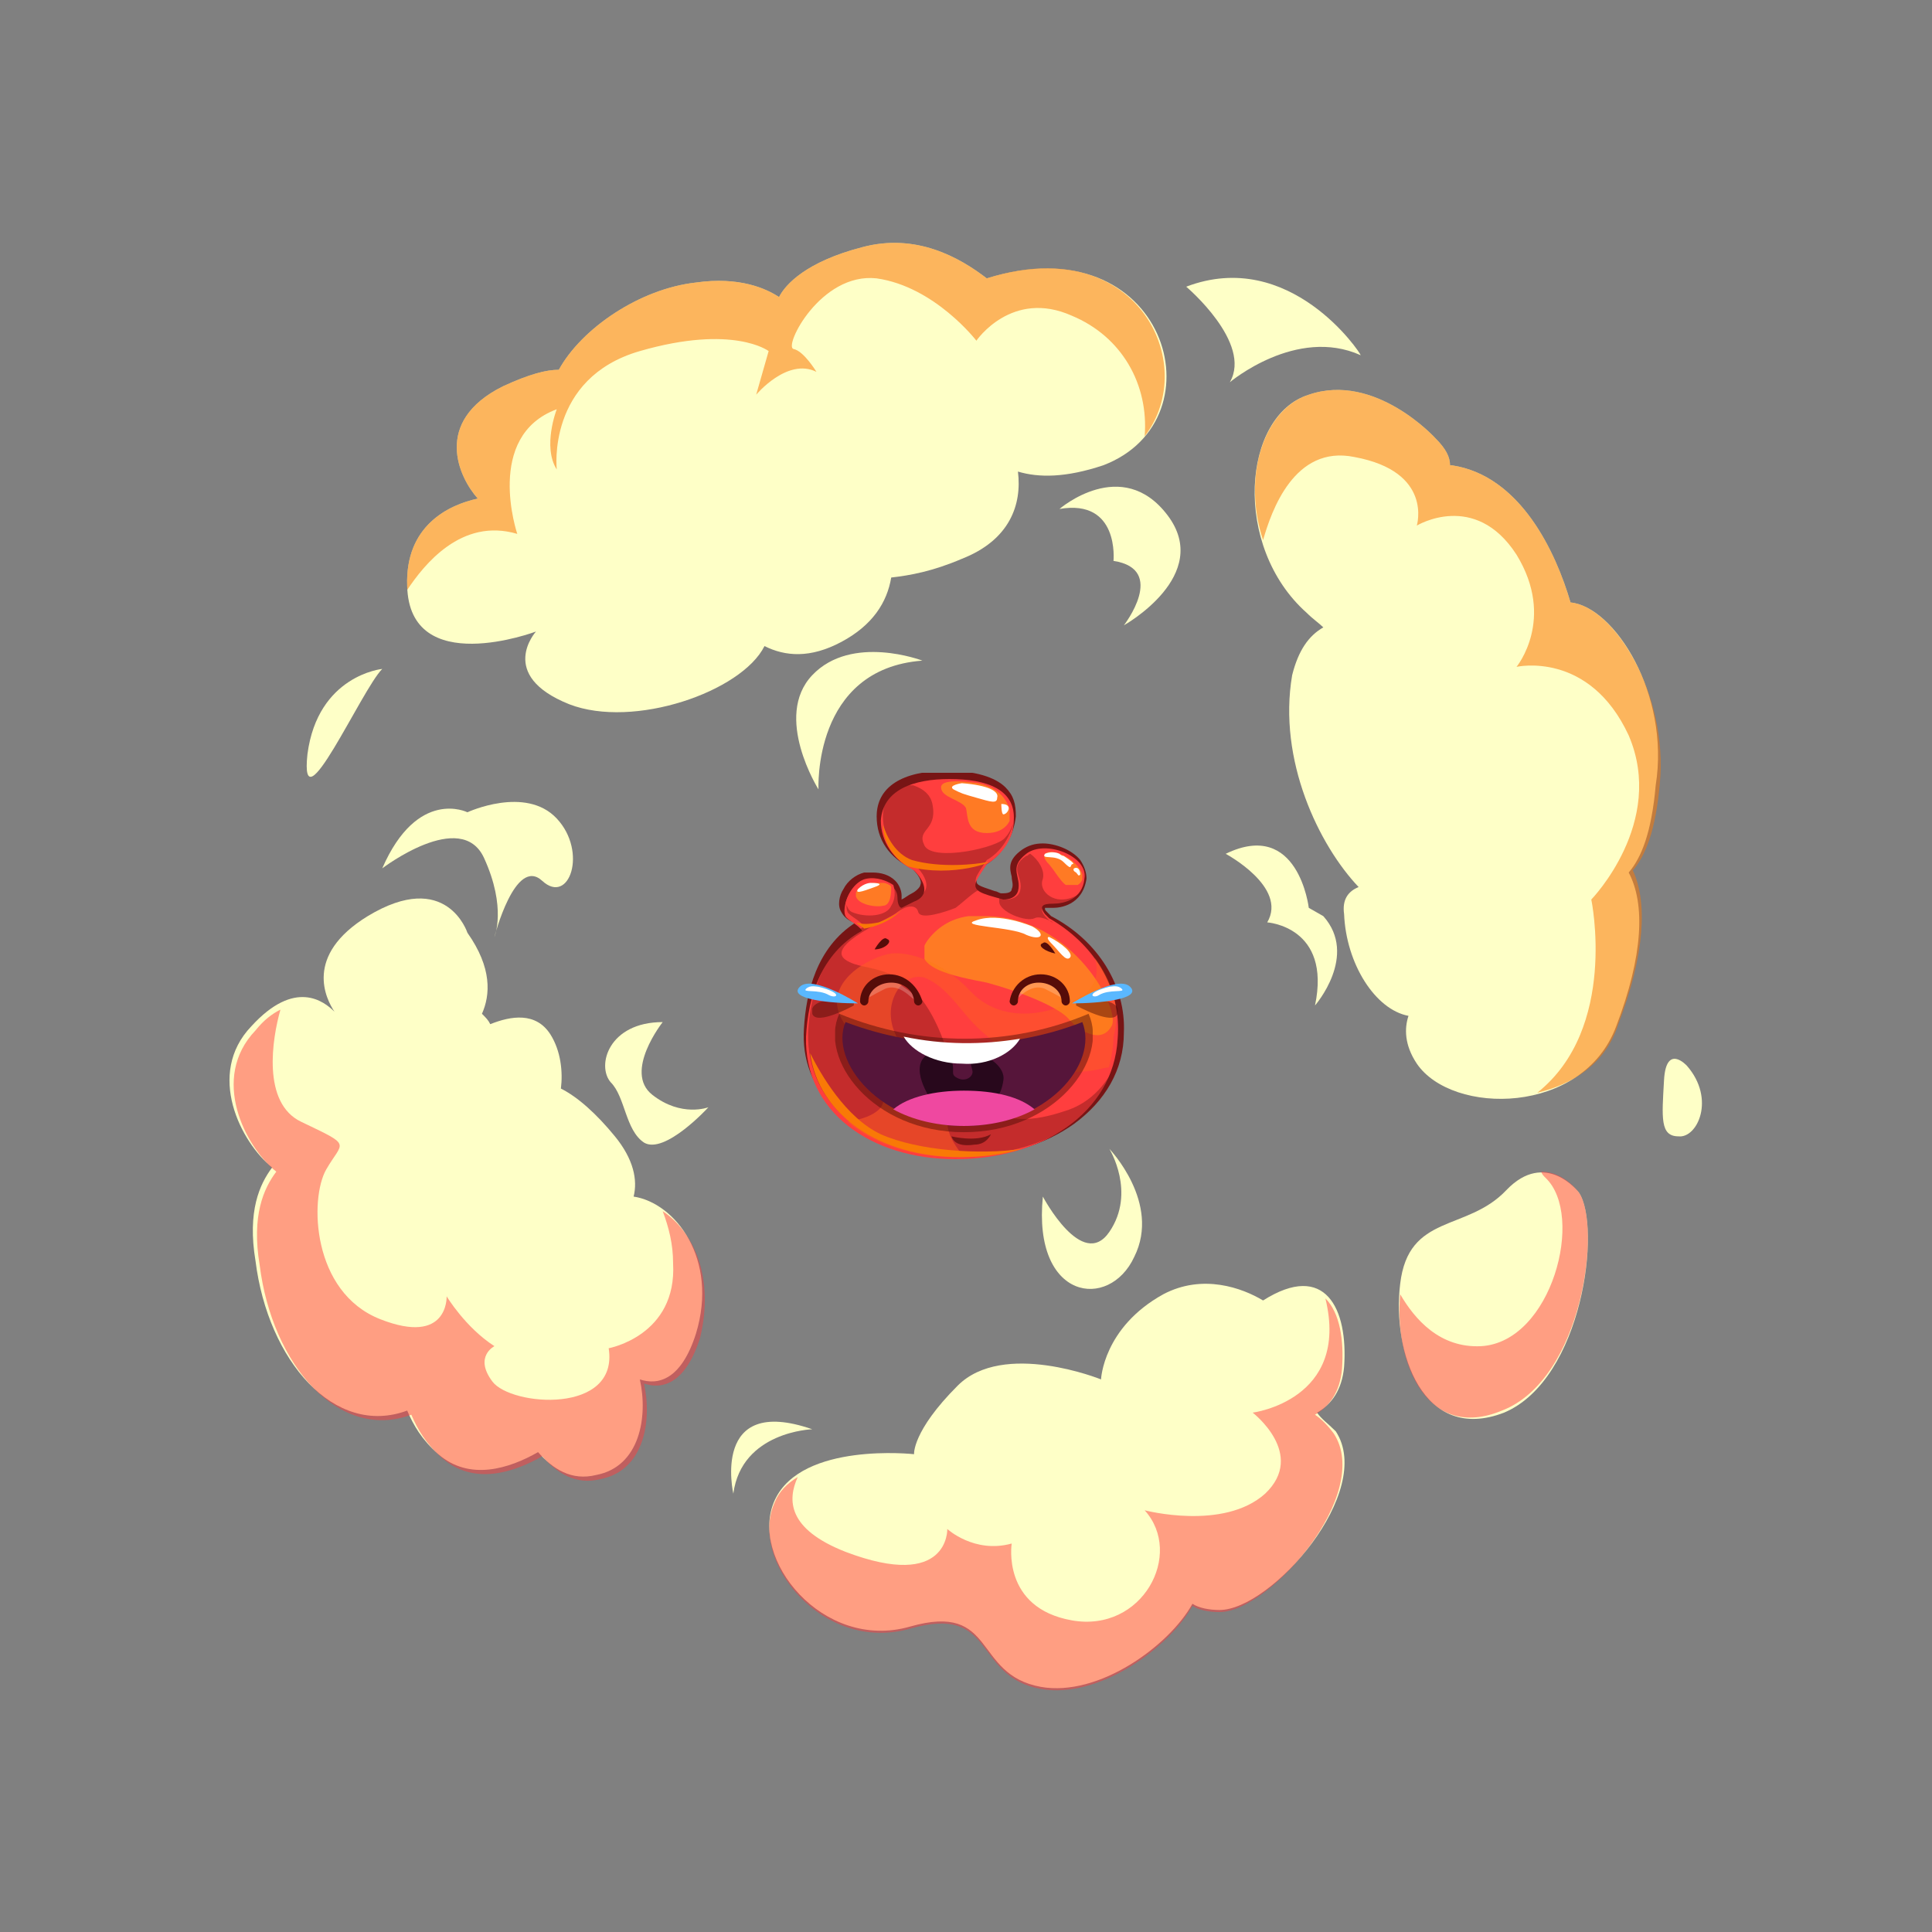 <?xml version="1.0" encoding="utf-8"?>
<!-- Generator: Adobe Illustrator 21.1.0, SVG Export Plug-In . SVG Version: 6.00 Build 0)  -->
<svg version="1.1" xmlns="http://www.w3.org/2000/svg" xmlns:xlink="http://www.w3.org/1999/xlink" x="0px" y="0px"
	 viewBox="0 0 93 93" style="enable-background:new 0 0 93 93;" xml:space="preserve">
<rect x="0" y="0" width="93" height="93" fill="#808080" stroke="none"/>
<style type="text/css">
	.st0{fill:#045B4F;}
	.st1{fill:#0BA8A0;}
	.st2{opacity:0.22;fill:#052D28;}
	.st3{fill:#19CCBE;}
	.st4{fill:#00D8A4;}
	.st5{opacity:0.22;fill:#10FFC0;}
	.st6{opacity:0.29;fill:#052D28;}
	.st7{fill:#FFFFFF;}
	.st8{opacity:0.55;fill:#06332E;}
	.st9{fill:#083F37;}
	.st10{opacity:0.43;fill:#0BA8A0;}
	.st11{fill:#EF48A0;}
	.st12{opacity:0.78;fill:#FF88CC;}
	.st13{fill:#FF88CC;}
	.st14{opacity:0.9;fill:#8FFFDF;}
	.st15{fill:#F5FF76;}
	.st16{opacity:0.61;fill:#79B293;}
	.st17{opacity:0.22;}
	.st18{fill:#052D28;}
	.st19{fill:#BDFDFF;}
	.st20{opacity:0.52;fill:#BDFDFF;}
	.st21{opacity:0.62;}
	.st22{opacity:0.5;fill:#BDFDFF;}
	.st23{opacity:0.68;}
	.st24{fill:#0B3D36;}
	.st25{fill:#892563;}
	.st26{opacity:0.35;fill:#FF88CC;}
	.st27{opacity:0.29;fill:#56153A;}
	.st28{fill:#FF6CC0;}
	.st29{opacity:0.3;fill:#FFA37B;}
	.st30{fill:#FFC2E8;}
	.st31{opacity:0.55;fill:#56153A;}
	.st32{fill:#56153A;}
	.st33{opacity:0.5;fill:#EF48A0;}
	.st34{opacity:0.44;fill:#FF88CC;}
	.st35{opacity:0.38;fill:#56153A;}
	.st36{opacity:0.61;fill:#DDAFC9;}
	.st37{opacity:0.3;fill:#F9E4EC;}
	.st38{opacity:0.5;}
	.st39{opacity:0.5;fill:#56153A;}
	.st40{fill:#F9E4EC;}
	.st41{clip-path:url(#SVGID_2_);}
	.st42{clip-path:url(#SVGID_4_);fill:#0A4377;}
	.st43{clip-path:url(#SVGID_4_);fill:#2D84E2;}
	.st44{clip-path:url(#SVGID_4_);fill:#3BADF2;}
	.st45{opacity:0.27;clip-path:url(#SVGID_4_);}
	.st46{clip-path:url(#SVGID_6_);fill:#19328E;}
	.st47{clip-path:url(#SVGID_8_);fill:#19328E;}
	.st48{opacity:0.5;clip-path:url(#SVGID_4_);}
	.st49{clip-path:url(#SVGID_10_);fill:#19328E;}
	.st50{opacity:0.13;clip-path:url(#SVGID_4_);}
	.st51{clip-path:url(#SVGID_12_);fill:#C5FFFF;}
	.st52{opacity:0.62;clip-path:url(#SVGID_4_);}
	.st53{clip-path:url(#SVGID_14_);fill:#C5FFFF;}
	.st54{clip-path:url(#SVGID_16_);fill:#C5FFFF;}
	.st55{opacity:0.22;clip-path:url(#SVGID_4_);}
	.st56{clip-path:url(#SVGID_18_);fill:#C5FFFF;}
	.st57{clip-path:url(#SVGID_4_);fill:#0E3B63;}
	.st58{clip-path:url(#SVGID_20_);fill:#C5FFFF;}
	.st59{clip-path:url(#SVGID_22_);fill:#C5FFFF;}
	.st60{clip-path:url(#SVGID_24_);fill:#C5FFFF;}
	.st61{clip-path:url(#SVGID_4_);fill:#EF48A0;}
	.st62{clip-path:url(#SVGID_4_);fill:#FFFFFF;}
	.st63{clip-path:url(#SVGID_26_);fill:#19328E;}
	.st64{clip-path:url(#SVGID_28_);fill:#19328E;}
	.st65{clip-path:url(#SVGID_30_);fill:#19328E;}
	.st66{opacity:0.78;clip-path:url(#SVGID_4_);}
	.st67{opacity:0.43;clip-path:url(#SVGID_32_);fill:#3BADF2;}
	.st68{opacity:0.43;clip-path:url(#SVGID_34_);fill:#3BADF2;}
	.st69{clip-path:url(#SVGID_36_);fill:#19328E;}
	.st70{clip-path:url(#SVGID_38_);}
	.st71{clip-path:url(#SVGID_40_);fill:#0A4377;}
	.st72{clip-path:url(#SVGID_40_);fill:#2D84E2;}
	.st73{clip-path:url(#SVGID_40_);fill:#3BADF2;}
	.st74{opacity:0.27;clip-path:url(#SVGID_40_);}
	.st75{clip-path:url(#SVGID_42_);fill:#19328E;}
	.st76{clip-path:url(#SVGID_44_);fill:#19328E;}
	.st77{opacity:0.5;clip-path:url(#SVGID_40_);}
	.st78{clip-path:url(#SVGID_46_);fill:#19328E;}
	.st79{opacity:0.13;clip-path:url(#SVGID_40_);}
	.st80{clip-path:url(#SVGID_48_);fill:#C5FFFF;}
	.st81{opacity:0.62;clip-path:url(#SVGID_40_);}
	.st82{clip-path:url(#SVGID_50_);fill:#C5FFFF;}
	.st83{clip-path:url(#SVGID_52_);fill:#C5FFFF;}
	.st84{opacity:0.22;clip-path:url(#SVGID_40_);}
	.st85{clip-path:url(#SVGID_54_);fill:#C5FFFF;}
	.st86{clip-path:url(#SVGID_40_);fill:#0E3B63;}
	.st87{clip-path:url(#SVGID_56_);fill:#C5FFFF;}
	.st88{clip-path:url(#SVGID_58_);fill:#C5FFFF;}
	.st89{clip-path:url(#SVGID_60_);fill:#C5FFFF;}
	.st90{clip-path:url(#SVGID_40_);fill:#EF48A0;}
	.st91{clip-path:url(#SVGID_40_);fill:#FFFFFF;}
	.st92{clip-path:url(#SVGID_62_);fill:#19328E;}
	.st93{clip-path:url(#SVGID_64_);fill:#19328E;}
	.st94{clip-path:url(#SVGID_66_);fill:#19328E;}
	.st95{opacity:0.78;clip-path:url(#SVGID_40_);}
	.st96{opacity:0.43;clip-path:url(#SVGID_68_);fill:#3BADF2;}
	.st97{opacity:0.43;clip-path:url(#SVGID_70_);fill:#3BADF2;}
	.st98{clip-path:url(#SVGID_72_);fill:#19328E;}
	.st99{opacity:0.21;fill:#85D2F9;}
	.st100{clip-path:url(#SVGID_74_);}
	.st101{clip-path:url(#SVGID_76_);fill:#0A4377;}
	.st102{clip-path:url(#SVGID_76_);fill:#2D84E2;}
	.st103{clip-path:url(#SVGID_76_);fill:#3BADF2;}
	.st104{opacity:0.27;clip-path:url(#SVGID_76_);}
	.st105{clip-path:url(#SVGID_78_);fill:#19328E;}
	.st106{clip-path:url(#SVGID_80_);fill:#19328E;}
	.st107{opacity:0.5;clip-path:url(#SVGID_76_);}
	.st108{clip-path:url(#SVGID_82_);fill:#19328E;}
	.st109{opacity:0.13;clip-path:url(#SVGID_76_);}
	.st110{clip-path:url(#SVGID_84_);fill:#C5FFFF;}
	.st111{opacity:0.62;clip-path:url(#SVGID_76_);}
	.st112{clip-path:url(#SVGID_86_);fill:#C5FFFF;}
	.st113{clip-path:url(#SVGID_88_);fill:#C5FFFF;}
	.st114{opacity:0.22;clip-path:url(#SVGID_76_);}
	.st115{clip-path:url(#SVGID_90_);fill:#C5FFFF;}
	.st116{clip-path:url(#SVGID_76_);fill:#0E3B63;}
	.st117{clip-path:url(#SVGID_92_);fill:#C5FFFF;}
	.st118{clip-path:url(#SVGID_94_);fill:#C5FFFF;}
	.st119{clip-path:url(#SVGID_96_);fill:#C5FFFF;}
	.st120{clip-path:url(#SVGID_76_);fill:#EF48A0;}
	.st121{clip-path:url(#SVGID_76_);fill:#FFFFFF;}
	.st122{clip-path:url(#SVGID_98_);fill:#19328E;}
	.st123{clip-path:url(#SVGID_100_);fill:#19328E;}
	.st124{clip-path:url(#SVGID_102_);fill:#19328E;}
	.st125{opacity:0.78;clip-path:url(#SVGID_76_);}
	.st126{opacity:0.43;clip-path:url(#SVGID_104_);fill:#3BADF2;}
	.st127{opacity:0.43;clip-path:url(#SVGID_106_);fill:#3BADF2;}
	.st128{clip-path:url(#SVGID_108_);fill:#19328E;}
	.st129{opacity:0.5;fill:#C5FFFF;}
	.st130{fill:#C5FFFF;}
	.st131{opacity:0.37;}
	.st132{fill:#19328E;}
	.st133{opacity:0.43;fill:#3BADF2;}
	.st134{clip-path:url(#SVGID_110_);}
	.st135{clip-path:url(#SVGID_112_);fill:#0A4377;}
	.st136{clip-path:url(#SVGID_112_);fill:#2D84E2;}
	.st137{clip-path:url(#SVGID_112_);fill:#3BADF2;}
	.st138{opacity:0.27;clip-path:url(#SVGID_112_);}
	.st139{clip-path:url(#SVGID_114_);fill:#19328E;}
	.st140{clip-path:url(#SVGID_116_);fill:#19328E;}
	.st141{opacity:0.5;clip-path:url(#SVGID_112_);}
	.st142{clip-path:url(#SVGID_118_);fill:#19328E;}
	.st143{opacity:0.13;clip-path:url(#SVGID_112_);}
	.st144{clip-path:url(#SVGID_120_);fill:#C5FFFF;}
	.st145{opacity:0.62;clip-path:url(#SVGID_112_);}
	.st146{clip-path:url(#SVGID_122_);fill:#C5FFFF;}
	.st147{clip-path:url(#SVGID_124_);fill:#C5FFFF;}
	.st148{opacity:0.22;clip-path:url(#SVGID_112_);}
	.st149{clip-path:url(#SVGID_126_);fill:#C5FFFF;}
	.st150{clip-path:url(#SVGID_112_);fill:#0E3B63;}
	.st151{clip-path:url(#SVGID_128_);fill:#C5FFFF;}
	.st152{clip-path:url(#SVGID_130_);fill:#C5FFFF;}
	.st153{clip-path:url(#SVGID_132_);fill:#C5FFFF;}
	.st154{clip-path:url(#SVGID_112_);fill:#EF48A0;}
	.st155{clip-path:url(#SVGID_112_);fill:#FFFFFF;}
	.st156{clip-path:url(#SVGID_134_);fill:#19328E;}
	.st157{clip-path:url(#SVGID_136_);fill:#19328E;}
	.st158{clip-path:url(#SVGID_138_);fill:#19328E;}
	.st159{opacity:0.78;clip-path:url(#SVGID_112_);}
	.st160{opacity:0.43;clip-path:url(#SVGID_140_);fill:#3BADF2;}
	.st161{opacity:0.43;clip-path:url(#SVGID_142_);fill:#3BADF2;}
	.st162{clip-path:url(#SVGID_144_);fill:#19328E;}
	.st163{opacity:0.37;fill:#19328E;}
	.st164{clip-path:url(#SVGID_146_);}
	.st165{clip-path:url(#SVGID_148_);fill:#0A4377;}
	.st166{clip-path:url(#SVGID_148_);fill:#2D84E2;}
	.st167{clip-path:url(#SVGID_148_);fill:#3BADF2;}
	.st168{opacity:0.27;clip-path:url(#SVGID_148_);}
	.st169{clip-path:url(#SVGID_150_);fill:#19328E;}
	.st170{clip-path:url(#SVGID_152_);fill:#19328E;}
	.st171{opacity:0.5;clip-path:url(#SVGID_148_);}
	.st172{clip-path:url(#SVGID_154_);fill:#19328E;}
	.st173{opacity:0.13;clip-path:url(#SVGID_148_);}
	.st174{clip-path:url(#SVGID_156_);fill:#C5FFFF;}
	.st175{opacity:0.62;clip-path:url(#SVGID_148_);}
	.st176{clip-path:url(#SVGID_158_);fill:#C5FFFF;}
	.st177{clip-path:url(#SVGID_160_);fill:#C5FFFF;}
	.st178{opacity:0.22;clip-path:url(#SVGID_148_);}
	.st179{clip-path:url(#SVGID_162_);fill:#C5FFFF;}
	.st180{clip-path:url(#SVGID_148_);fill:#0E3B63;}
	.st181{clip-path:url(#SVGID_164_);fill:#C5FFFF;}
	.st182{clip-path:url(#SVGID_166_);fill:#C5FFFF;}
	.st183{clip-path:url(#SVGID_168_);fill:#C5FFFF;}
	.st184{clip-path:url(#SVGID_148_);fill:#EF48A0;}
	.st185{clip-path:url(#SVGID_148_);fill:#FFFFFF;}
	.st186{clip-path:url(#SVGID_170_);fill:#19328E;}
	.st187{clip-path:url(#SVGID_172_);fill:#19328E;}
	.st188{clip-path:url(#SVGID_174_);fill:#19328E;}
	.st189{opacity:0.78;clip-path:url(#SVGID_148_);}
	.st190{opacity:0.43;clip-path:url(#SVGID_176_);fill:#3BADF2;}
	.st191{opacity:0.43;clip-path:url(#SVGID_178_);fill:#3BADF2;}
	.st192{clip-path:url(#SVGID_180_);fill:#19328E;}
	.st193{clip-path:url(#SVGID_182_);}
	.st194{clip-path:url(#SVGID_184_);fill:#0A4377;}
	.st195{clip-path:url(#SVGID_184_);fill:#2D84E2;}
	.st196{clip-path:url(#SVGID_184_);fill:#3BADF2;}
	.st197{opacity:0.27;clip-path:url(#SVGID_184_);}
	.st198{clip-path:url(#SVGID_186_);fill:#19328E;}
	.st199{clip-path:url(#SVGID_188_);fill:#19328E;}
	.st200{opacity:0.5;clip-path:url(#SVGID_184_);}
	.st201{clip-path:url(#SVGID_190_);fill:#19328E;}
	.st202{opacity:0.13;clip-path:url(#SVGID_184_);}
	.st203{clip-path:url(#SVGID_192_);fill:#C5FFFF;}
	.st204{opacity:0.62;clip-path:url(#SVGID_184_);}
	.st205{clip-path:url(#SVGID_194_);fill:#C5FFFF;}
	.st206{clip-path:url(#SVGID_196_);fill:#C5FFFF;}
	.st207{opacity:0.22;clip-path:url(#SVGID_184_);}
	.st208{clip-path:url(#SVGID_198_);fill:#C5FFFF;}
	.st209{clip-path:url(#SVGID_184_);fill:#0E3B63;}
	.st210{clip-path:url(#SVGID_200_);fill:#C5FFFF;}
	.st211{clip-path:url(#SVGID_202_);fill:#C5FFFF;}
	.st212{clip-path:url(#SVGID_204_);fill:#C5FFFF;}
	.st213{clip-path:url(#SVGID_184_);fill:#EF48A0;}
	.st214{clip-path:url(#SVGID_184_);fill:#FFFFFF;}
	.st215{clip-path:url(#SVGID_206_);fill:#19328E;}
	.st216{clip-path:url(#SVGID_208_);fill:#19328E;}
	.st217{clip-path:url(#SVGID_210_);fill:#19328E;}
	.st218{opacity:0.78;clip-path:url(#SVGID_184_);}
	.st219{opacity:0.43;clip-path:url(#SVGID_212_);fill:#3BADF2;}
	.st220{opacity:0.43;clip-path:url(#SVGID_214_);fill:#3BADF2;}
	.st221{clip-path:url(#SVGID_216_);fill:#19328E;}
	.st222{clip-path:url(#SVGID_218_);}
	.st223{clip-path:url(#SVGID_220_);fill:#0A4377;}
	.st224{clip-path:url(#SVGID_220_);fill:#2D84E2;}
	.st225{clip-path:url(#SVGID_220_);fill:#3BADF2;}
	.st226{opacity:0.27;clip-path:url(#SVGID_220_);}
	.st227{clip-path:url(#SVGID_222_);fill:#19328E;}
	.st228{clip-path:url(#SVGID_224_);fill:#19328E;}
	.st229{opacity:0.5;clip-path:url(#SVGID_220_);}
	.st230{clip-path:url(#SVGID_226_);fill:#19328E;}
	.st231{opacity:0.13;clip-path:url(#SVGID_220_);}
	.st232{clip-path:url(#SVGID_228_);fill:#C5FFFF;}
	.st233{opacity:0.62;clip-path:url(#SVGID_220_);}
	.st234{clip-path:url(#SVGID_230_);fill:#C5FFFF;}
	.st235{clip-path:url(#SVGID_232_);fill:#C5FFFF;}
	.st236{opacity:0.22;clip-path:url(#SVGID_220_);}
	.st237{clip-path:url(#SVGID_234_);fill:#C5FFFF;}
	.st238{clip-path:url(#SVGID_220_);fill:#0E3B63;}
	.st239{clip-path:url(#SVGID_236_);fill:#C5FFFF;}
	.st240{clip-path:url(#SVGID_238_);fill:#C5FFFF;}
	.st241{clip-path:url(#SVGID_240_);fill:#C5FFFF;}
	.st242{clip-path:url(#SVGID_220_);fill:#EF48A0;}
	.st243{clip-path:url(#SVGID_220_);fill:#FFFFFF;}
	.st244{clip-path:url(#SVGID_242_);fill:#19328E;}
	.st245{clip-path:url(#SVGID_244_);fill:#19328E;}
	.st246{clip-path:url(#SVGID_246_);fill:#19328E;}
	.st247{opacity:0.78;clip-path:url(#SVGID_220_);}
	.st248{opacity:0.43;clip-path:url(#SVGID_248_);fill:#3BADF2;}
	.st249{opacity:0.43;clip-path:url(#SVGID_250_);fill:#3BADF2;}
	.st250{clip-path:url(#SVGID_252_);fill:#19328E;}
	.st251{clip-path:url(#SVGID_254_);}
	.st252{clip-path:url(#SVGID_256_);fill:#57056B;}
	.st253{clip-path:url(#SVGID_256_);fill:#D14AED;}
	.st254{opacity:0.52;clip-path:url(#SVGID_256_);}
	.st255{clip-path:url(#SVGID_258_);fill:#ED82F9;}
	.st256{opacity:0.33;clip-path:url(#SVGID_256_);}
	.st257{clip-path:url(#SVGID_260_);fill:#421554;}
	.st258{clip-path:url(#SVGID_256_);fill:#E84DF4;}
	.st259{opacity:0.45;clip-path:url(#SVGID_256_);}
	.st260{clip-path:url(#SVGID_262_);fill:#D183FF;}
	.st261{opacity:0.55;clip-path:url(#SVGID_256_);}
	.st262{clip-path:url(#SVGID_264_);fill:#421554;}
	.st263{clip-path:url(#SVGID_256_);fill:#440254;}
	.st264{opacity:0.5;clip-path:url(#SVGID_256_);}
	.st265{clip-path:url(#SVGID_266_);fill:#BE4AED;}
	.st266{clip-path:url(#SVGID_256_);fill:#FFFFFF;}
	.st267{clip-path:url(#SVGID_268_);fill:#421554;}
	.st268{clip-path:url(#SVGID_270_);fill:#BE4AED;}
	.st269{clip-path:url(#SVGID_272_);fill:#421554;}
	.st270{clip-path:url(#SVGID_256_);fill:#EF48A0;}
	.st271{opacity:0.39;clip-path:url(#SVGID_256_);}
	.st272{clip-path:url(#SVGID_274_);fill:#421554;}
	.st273{clip-path:url(#SVGID_256_);fill:#ED82F9;}
	.st274{clip-path:url(#SVGID_256_);fill:#FF6CC0;}
	.st275{opacity:0.37;clip-path:url(#SVGID_256_);}
	.st276{clip-path:url(#SVGID_276_);fill:#421554;}
	.st277{clip-path:url(#SVGID_256_);fill:#FFC2E8;}
	.st278{opacity:0.78;clip-path:url(#SVGID_256_);}
	.st279{clip-path:url(#SVGID_278_);fill:#FF88CC;}
	.st280{clip-path:url(#SVGID_280_);fill:#FF88CC;}
	.st281{clip-path:url(#SVGID_282_);}
	.st282{clip-path:url(#SVGID_284_);fill:#57056B;}
	.st283{clip-path:url(#SVGID_284_);fill:#D14AED;}
	.st284{opacity:0.52;clip-path:url(#SVGID_284_);}
	.st285{clip-path:url(#SVGID_286_);fill:#ED82F9;}
	.st286{opacity:0.33;clip-path:url(#SVGID_284_);}
	.st287{clip-path:url(#SVGID_288_);fill:#421554;}
	.st288{clip-path:url(#SVGID_284_);fill:#E84DF4;}
	.st289{opacity:0.45;clip-path:url(#SVGID_284_);}
	.st290{clip-path:url(#SVGID_290_);fill:#D183FF;}
	.st291{opacity:0.55;clip-path:url(#SVGID_284_);}
	.st292{clip-path:url(#SVGID_292_);fill:#421554;}
	.st293{clip-path:url(#SVGID_284_);fill:#440254;}
	.st294{opacity:0.5;clip-path:url(#SVGID_284_);}
	.st295{clip-path:url(#SVGID_294_);fill:#BE4AED;}
	.st296{clip-path:url(#SVGID_284_);fill:#FFFFFF;}
	.st297{clip-path:url(#SVGID_296_);fill:#421554;}
	.st298{clip-path:url(#SVGID_298_);fill:#BE4AED;}
	.st299{clip-path:url(#SVGID_300_);fill:#421554;}
	.st300{clip-path:url(#SVGID_284_);fill:#EF48A0;}
	.st301{opacity:0.39;clip-path:url(#SVGID_284_);}
	.st302{clip-path:url(#SVGID_302_);fill:#421554;}
	.st303{clip-path:url(#SVGID_284_);fill:#ED82F9;}
	.st304{clip-path:url(#SVGID_284_);fill:#FF6CC0;}
	.st305{opacity:0.37;clip-path:url(#SVGID_284_);}
	.st306{clip-path:url(#SVGID_304_);fill:#421554;}
	.st307{clip-path:url(#SVGID_284_);fill:#FFC2E8;}
	.st308{opacity:0.78;clip-path:url(#SVGID_284_);}
	.st309{clip-path:url(#SVGID_306_);fill:#FF88CC;}
	.st310{clip-path:url(#SVGID_308_);fill:#FF88CC;}
	.st311{opacity:0.53;fill:#EA94FF;}
	.st312{clip-path:url(#SVGID_310_);}
	.st313{clip-path:url(#SVGID_312_);fill:#57056B;}
	.st314{clip-path:url(#SVGID_312_);fill:#D14AED;}
	.st315{opacity:0.52;clip-path:url(#SVGID_312_);}
	.st316{clip-path:url(#SVGID_314_);fill:#ED82F9;}
	.st317{opacity:0.33;clip-path:url(#SVGID_312_);}
	.st318{clip-path:url(#SVGID_316_);fill:#421554;}
	.st319{clip-path:url(#SVGID_312_);fill:#E84DF4;}
	.st320{opacity:0.45;clip-path:url(#SVGID_312_);}
	.st321{clip-path:url(#SVGID_318_);fill:#D183FF;}
	.st322{opacity:0.55;clip-path:url(#SVGID_312_);}
	.st323{clip-path:url(#SVGID_320_);fill:#421554;}
	.st324{clip-path:url(#SVGID_312_);fill:#440254;}
	.st325{opacity:0.5;clip-path:url(#SVGID_312_);}
	.st326{clip-path:url(#SVGID_322_);fill:#BE4AED;}
	.st327{clip-path:url(#SVGID_312_);fill:#FFFFFF;}
	.st328{clip-path:url(#SVGID_324_);fill:#421554;}
	.st329{clip-path:url(#SVGID_326_);fill:#BE4AED;}
	.st330{clip-path:url(#SVGID_328_);fill:#421554;}
	.st331{clip-path:url(#SVGID_312_);fill:#EF48A0;}
	.st332{opacity:0.39;clip-path:url(#SVGID_312_);}
	.st333{clip-path:url(#SVGID_330_);fill:#421554;}
	.st334{clip-path:url(#SVGID_312_);fill:#ED82F9;}
	.st335{clip-path:url(#SVGID_312_);fill:#FF6CC0;}
	.st336{opacity:0.37;clip-path:url(#SVGID_312_);}
	.st337{clip-path:url(#SVGID_332_);fill:#421554;}
	.st338{clip-path:url(#SVGID_312_);fill:#FFC2E8;}
	.st339{opacity:0.78;clip-path:url(#SVGID_312_);}
	.st340{clip-path:url(#SVGID_334_);fill:#FF88CC;}
	.st341{clip-path:url(#SVGID_336_);fill:#FF88CC;}
	.st342{fill:#EFC5FF;}
	.st343{fill:#421554;}
	.st344{fill:#ED82F9;}
	.st345{clip-path:url(#SVGID_338_);}
	.st346{clip-path:url(#SVGID_340_);fill:#57056B;}
	.st347{clip-path:url(#SVGID_340_);fill:#D14AED;}
	.st348{opacity:0.52;clip-path:url(#SVGID_340_);}
	.st349{clip-path:url(#SVGID_342_);fill:#ED82F9;}
	.st350{opacity:0.33;clip-path:url(#SVGID_340_);}
	.st351{clip-path:url(#SVGID_344_);fill:#421554;}
	.st352{clip-path:url(#SVGID_340_);fill:#E84DF4;}
	.st353{opacity:0.45;clip-path:url(#SVGID_340_);}
	.st354{clip-path:url(#SVGID_346_);fill:#D183FF;}
	.st355{opacity:0.55;clip-path:url(#SVGID_340_);}
	.st356{clip-path:url(#SVGID_348_);fill:#421554;}
	.st357{clip-path:url(#SVGID_340_);fill:#440254;}
	.st358{opacity:0.5;clip-path:url(#SVGID_340_);}
	.st359{clip-path:url(#SVGID_350_);fill:#BE4AED;}
	.st360{clip-path:url(#SVGID_340_);fill:#FFFFFF;}
	.st361{clip-path:url(#SVGID_352_);fill:#421554;}
	.st362{clip-path:url(#SVGID_354_);fill:#BE4AED;}
	.st363{clip-path:url(#SVGID_356_);fill:#421554;}
	.st364{clip-path:url(#SVGID_340_);fill:#EF48A0;}
	.st365{opacity:0.39;clip-path:url(#SVGID_340_);}
	.st366{clip-path:url(#SVGID_358_);fill:#421554;}
	.st367{clip-path:url(#SVGID_340_);fill:#ED82F9;}
	.st368{clip-path:url(#SVGID_340_);fill:#FF6CC0;}
	.st369{opacity:0.37;clip-path:url(#SVGID_340_);}
	.st370{clip-path:url(#SVGID_360_);fill:#421554;}
	.st371{clip-path:url(#SVGID_340_);fill:#FFC2E8;}
	.st372{opacity:0.78;clip-path:url(#SVGID_340_);}
	.st373{clip-path:url(#SVGID_362_);fill:#FF88CC;}
	.st374{clip-path:url(#SVGID_364_);fill:#FF88CC;}
	.st375{opacity:0.5;fill:#421554;}
	.st376{clip-path:url(#SVGID_366_);}
	.st377{clip-path:url(#SVGID_368_);fill:#57056B;}
	.st378{clip-path:url(#SVGID_368_);fill:#D14AED;}
	.st379{opacity:0.52;clip-path:url(#SVGID_368_);}
	.st380{clip-path:url(#SVGID_370_);fill:#ED82F9;}
	.st381{opacity:0.33;clip-path:url(#SVGID_368_);}
	.st382{clip-path:url(#SVGID_372_);fill:#421554;}
	.st383{clip-path:url(#SVGID_368_);fill:#E84DF4;}
	.st384{opacity:0.45;clip-path:url(#SVGID_368_);}
	.st385{clip-path:url(#SVGID_374_);fill:#D183FF;}
	.st386{opacity:0.55;clip-path:url(#SVGID_368_);}
	.st387{clip-path:url(#SVGID_376_);fill:#421554;}
	.st388{clip-path:url(#SVGID_368_);fill:#440254;}
	.st389{opacity:0.5;clip-path:url(#SVGID_368_);}
	.st390{clip-path:url(#SVGID_378_);fill:#BE4AED;}
	.st391{clip-path:url(#SVGID_368_);fill:#FFFFFF;}
	.st392{clip-path:url(#SVGID_380_);fill:#421554;}
	.st393{clip-path:url(#SVGID_382_);fill:#BE4AED;}
	.st394{clip-path:url(#SVGID_384_);fill:#421554;}
	.st395{clip-path:url(#SVGID_368_);fill:#EF48A0;}
	.st396{opacity:0.39;clip-path:url(#SVGID_368_);}
	.st397{clip-path:url(#SVGID_386_);fill:#421554;}
	.st398{clip-path:url(#SVGID_368_);fill:#ED82F9;}
	.st399{clip-path:url(#SVGID_368_);fill:#FF6CC0;}
	.st400{opacity:0.37;clip-path:url(#SVGID_368_);}
	.st401{clip-path:url(#SVGID_388_);fill:#421554;}
	.st402{clip-path:url(#SVGID_368_);fill:#FFC2E8;}
	.st403{opacity:0.78;clip-path:url(#SVGID_368_);}
	.st404{clip-path:url(#SVGID_390_);fill:#FF88CC;}
	.st405{clip-path:url(#SVGID_392_);fill:#FF88CC;}
	.st406{clip-path:url(#SVGID_394_);}
	.st407{clip-path:url(#SVGID_396_);fill:#57056B;}
	.st408{clip-path:url(#SVGID_396_);fill:#D14AED;}
	.st409{opacity:0.52;clip-path:url(#SVGID_396_);}
	.st410{clip-path:url(#SVGID_398_);fill:#ED82F9;}
	.st411{opacity:0.33;clip-path:url(#SVGID_396_);}
	.st412{clip-path:url(#SVGID_400_);fill:#421554;}
	.st413{clip-path:url(#SVGID_396_);fill:#E84DF4;}
	.st414{opacity:0.45;clip-path:url(#SVGID_396_);}
	.st415{clip-path:url(#SVGID_402_);fill:#D183FF;}
	.st416{opacity:0.55;clip-path:url(#SVGID_396_);}
	.st417{clip-path:url(#SVGID_404_);fill:#421554;}
	.st418{clip-path:url(#SVGID_396_);fill:#440254;}
	.st419{opacity:0.5;clip-path:url(#SVGID_396_);}
	.st420{clip-path:url(#SVGID_406_);fill:#BE4AED;}
	.st421{clip-path:url(#SVGID_396_);fill:#FFFFFF;}
	.st422{clip-path:url(#SVGID_408_);fill:#421554;}
	.st423{clip-path:url(#SVGID_410_);fill:#BE4AED;}
	.st424{clip-path:url(#SVGID_412_);fill:#421554;}
	.st425{clip-path:url(#SVGID_396_);fill:#EF48A0;}
	.st426{opacity:0.39;clip-path:url(#SVGID_396_);}
	.st427{clip-path:url(#SVGID_414_);fill:#421554;}
	.st428{clip-path:url(#SVGID_396_);fill:#ED82F9;}
	.st429{clip-path:url(#SVGID_396_);fill:#FF6CC0;}
	.st430{opacity:0.37;clip-path:url(#SVGID_396_);}
	.st431{clip-path:url(#SVGID_416_);fill:#421554;}
	.st432{clip-path:url(#SVGID_396_);fill:#FFC2E8;}
	.st433{opacity:0.78;clip-path:url(#SVGID_396_);}
	.st434{clip-path:url(#SVGID_418_);fill:#FF88CC;}
	.st435{clip-path:url(#SVGID_420_);fill:#FF88CC;}
	.st436{clip-path:url(#SVGID_422_);}
	.st437{clip-path:url(#SVGID_424_);fill:#57056B;}
	.st438{clip-path:url(#SVGID_424_);fill:#D14AED;}
	.st439{opacity:0.52;clip-path:url(#SVGID_424_);}
	.st440{clip-path:url(#SVGID_426_);fill:#ED82F9;}
	.st441{opacity:0.33;clip-path:url(#SVGID_424_);}
	.st442{clip-path:url(#SVGID_428_);fill:#421554;}
	.st443{clip-path:url(#SVGID_424_);fill:#E84DF4;}
	.st444{opacity:0.45;clip-path:url(#SVGID_424_);}
	.st445{clip-path:url(#SVGID_430_);fill:#D183FF;}
	.st446{opacity:0.55;clip-path:url(#SVGID_424_);}
	.st447{clip-path:url(#SVGID_432_);fill:#421554;}
	.st448{clip-path:url(#SVGID_424_);fill:#440254;}
	.st449{opacity:0.5;clip-path:url(#SVGID_424_);}
	.st450{clip-path:url(#SVGID_434_);fill:#BE4AED;}
	.st451{clip-path:url(#SVGID_424_);fill:#FFFFFF;}
	.st452{clip-path:url(#SVGID_436_);fill:#421554;}
	.st453{clip-path:url(#SVGID_438_);fill:#BE4AED;}
	.st454{clip-path:url(#SVGID_440_);fill:#421554;}
	.st455{clip-path:url(#SVGID_424_);fill:#EF48A0;}
	.st456{opacity:0.39;clip-path:url(#SVGID_424_);}
	.st457{clip-path:url(#SVGID_442_);fill:#421554;}
	.st458{clip-path:url(#SVGID_424_);fill:#ED82F9;}
	.st459{clip-path:url(#SVGID_424_);fill:#FF6CC0;}
	.st460{opacity:0.37;clip-path:url(#SVGID_424_);}
	.st461{clip-path:url(#SVGID_444_);fill:#421554;}
	.st462{clip-path:url(#SVGID_424_);fill:#FFC2E8;}
	.st463{opacity:0.78;clip-path:url(#SVGID_424_);}
	.st464{clip-path:url(#SVGID_446_);fill:#FF88CC;}
	.st465{clip-path:url(#SVGID_448_);fill:#FF88CC;}
	.st466{clip-path:url(#SVGID_450_);}
	.st467{clip-path:url(#SVGID_452_);fill:#771515;}
	.st468{clip-path:url(#SVGID_452_);fill:#FF3E3E;}
	.st469{opacity:0.42;clip-path:url(#SVGID_452_);}
	.st470{clip-path:url(#SVGID_454_);fill:#FFCE00;}
	.st471{opacity:0.43;clip-path:url(#SVGID_452_);}
	.st472{clip-path:url(#SVGID_456_);fill:#771515;}
	.st473{opacity:0.61;clip-path:url(#SVGID_456_);}
	.st474{clip-path:url(#SVGID_458_);fill:#F97906;}
	.st475{opacity:0.22;clip-path:url(#SVGID_452_);}
	.st476{clip-path:url(#SVGID_460_);fill:#FEFFF5;}
	.st477{clip-path:url(#SVGID_452_);fill:#560C09;}
	.st478{clip-path:url(#SVGID_462_);fill:#FEFFF5;}
	.st479{opacity:0.46;clip-path:url(#SVGID_452_);}
	.st480{clip-path:url(#SVGID_464_);fill:#470A04;}
	.st481{clip-path:url(#SVGID_452_);fill:#5AB8FF;}
	.st482{clip-path:url(#SVGID_452_);fill:#FFFFFF;}
	.st483{clip-path:url(#SVGID_466_);fill:#470A04;}
	.st484{clip-path:url(#SVGID_468_);fill:#470A04;}
	.st485{clip-path:url(#SVGID_452_);fill:#56153A;}
	.st486{clip-path:url(#SVGID_452_);fill:#28081C;}
	.st487{clip-path:url(#SVGID_452_);fill:#EF48A0;}
	.st488{clip-path:url(#SVGID_470_);fill:#FFCE00;}
	.st489{clip-path:url(#SVGID_472_);fill:#FFCE00;}
	.st490{clip-path:url(#SVGID_474_);fill:#FFCE00;}
	.st491{clip-path:url(#SVGID_452_);fill:#F97906;}
	.st492{clip-path:url(#SVGID_476_);}
	.st493{clip-path:url(#SVGID_478_);fill:#771515;}
	.st494{clip-path:url(#SVGID_478_);fill:#FF3E3E;}
	.st495{opacity:0.42;clip-path:url(#SVGID_478_);}
	.st496{clip-path:url(#SVGID_480_);fill:#FFCE00;}
	.st497{opacity:0.43;clip-path:url(#SVGID_478_);}
	.st498{clip-path:url(#SVGID_482_);fill:#771515;}
	.st499{opacity:0.61;clip-path:url(#SVGID_482_);}
	.st500{clip-path:url(#SVGID_484_);fill:#F97906;}
	.st501{opacity:0.22;clip-path:url(#SVGID_478_);}
	.st502{clip-path:url(#SVGID_486_);fill:#FEFFF5;}
	.st503{clip-path:url(#SVGID_478_);fill:#560C09;}
	.st504{clip-path:url(#SVGID_488_);fill:#FEFFF5;}
	.st505{opacity:0.46;clip-path:url(#SVGID_478_);}
	.st506{clip-path:url(#SVGID_490_);fill:#470A04;}
	.st507{clip-path:url(#SVGID_478_);fill:#5AB8FF;}
	.st508{clip-path:url(#SVGID_478_);fill:#FFFFFF;}
	.st509{clip-path:url(#SVGID_492_);fill:#470A04;}
	.st510{clip-path:url(#SVGID_494_);fill:#470A04;}
	.st511{clip-path:url(#SVGID_478_);fill:#56153A;}
	.st512{clip-path:url(#SVGID_478_);fill:#28081C;}
	.st513{clip-path:url(#SVGID_478_);fill:#EF48A0;}
	.st514{clip-path:url(#SVGID_496_);fill:#FFCE00;}
	.st515{clip-path:url(#SVGID_498_);fill:#FFCE00;}
	.st516{clip-path:url(#SVGID_500_);fill:#FFCE00;}
	.st517{clip-path:url(#SVGID_478_);fill:#F97906;}
	.st518{opacity:0.3;fill:#FFCE00;}
	.st519{clip-path:url(#SVGID_502_);}
	.st520{clip-path:url(#SVGID_504_);fill:#771515;}
	.st521{clip-path:url(#SVGID_504_);fill:#FF3E3E;}
	.st522{opacity:0.42;clip-path:url(#SVGID_504_);}
	.st523{clip-path:url(#SVGID_506_);fill:#FFCE00;}
	.st524{opacity:0.43;clip-path:url(#SVGID_504_);}
	.st525{clip-path:url(#SVGID_508_);fill:#771515;}
	.st526{opacity:0.61;clip-path:url(#SVGID_508_);}
	.st527{clip-path:url(#SVGID_510_);fill:#F97906;}
	.st528{opacity:0.22;clip-path:url(#SVGID_504_);}
	.st529{clip-path:url(#SVGID_512_);fill:#FEFFF5;}
	.st530{clip-path:url(#SVGID_504_);fill:#560C09;}
	.st531{clip-path:url(#SVGID_514_);fill:#FEFFF5;}
	.st532{opacity:0.46;clip-path:url(#SVGID_504_);}
	.st533{clip-path:url(#SVGID_516_);fill:#470A04;}
	.st534{clip-path:url(#SVGID_504_);fill:#5AB8FF;}
	.st535{clip-path:url(#SVGID_504_);fill:#FFFFFF;}
	.st536{clip-path:url(#SVGID_518_);fill:#470A04;}
	.st537{clip-path:url(#SVGID_520_);fill:#470A04;}
	.st538{clip-path:url(#SVGID_504_);fill:#56153A;}
	.st539{clip-path:url(#SVGID_504_);fill:#28081C;}
	.st540{clip-path:url(#SVGID_504_);fill:#EF48A0;}
	.st541{clip-path:url(#SVGID_522_);fill:#FFCE00;}
	.st542{clip-path:url(#SVGID_524_);fill:#FFCE00;}
	.st543{clip-path:url(#SVGID_526_);fill:#FFCE00;}
	.st544{clip-path:url(#SVGID_504_);fill:#F97906;}
	.st545{fill:#FEFFC7;}
	.st546{fill:#FF3E3E;}
	.st547{opacity:0.55;fill:#F97906;}
	.st548{clip-path:url(#SVGID_528_);}
	.st549{clip-path:url(#SVGID_530_);fill:#771515;}
	.st550{clip-path:url(#SVGID_530_);fill:#FF3E3E;}
	.st551{opacity:0.42;clip-path:url(#SVGID_530_);}
	.st552{clip-path:url(#SVGID_532_);fill:#FFCE00;}
	.st553{opacity:0.43;clip-path:url(#SVGID_530_);}
	.st554{clip-path:url(#SVGID_534_);fill:#771515;}
	.st555{opacity:0.61;clip-path:url(#SVGID_534_);}
	.st556{clip-path:url(#SVGID_536_);fill:#F97906;}
	.st557{opacity:0.22;clip-path:url(#SVGID_530_);}
	.st558{clip-path:url(#SVGID_538_);fill:#FEFFF5;}
	.st559{clip-path:url(#SVGID_530_);fill:#560C09;}
	.st560{clip-path:url(#SVGID_540_);fill:#FEFFF5;}
	.st561{opacity:0.46;clip-path:url(#SVGID_530_);}
	.st562{clip-path:url(#SVGID_542_);fill:#470A04;}
	.st563{clip-path:url(#SVGID_530_);fill:#5AB8FF;}
	.st564{clip-path:url(#SVGID_530_);fill:#FFFFFF;}
	.st565{clip-path:url(#SVGID_544_);fill:#470A04;}
	.st566{clip-path:url(#SVGID_546_);fill:#470A04;}
	.st567{clip-path:url(#SVGID_530_);fill:#56153A;}
	.st568{clip-path:url(#SVGID_530_);fill:#28081C;}
	.st569{clip-path:url(#SVGID_530_);fill:#EF48A0;}
	.st570{clip-path:url(#SVGID_548_);fill:#FFCE00;}
	.st571{clip-path:url(#SVGID_550_);fill:#FFCE00;}
	.st572{clip-path:url(#SVGID_552_);fill:#FFCE00;}
	.st573{clip-path:url(#SVGID_530_);fill:#F97906;}
	.st574{opacity:0.5;fill:#FF3E3E;}
	.st575{clip-path:url(#SVGID_554_);}
	.st576{clip-path:url(#SVGID_556_);fill:#771515;}
	.st577{clip-path:url(#SVGID_556_);fill:#FF3E3E;}
	.st578{opacity:0.42;clip-path:url(#SVGID_556_);}
	.st579{clip-path:url(#SVGID_558_);fill:#FFCE00;}
	.st580{opacity:0.43;clip-path:url(#SVGID_556_);}
	.st581{clip-path:url(#SVGID_560_);fill:#771515;}
	.st582{opacity:0.61;clip-path:url(#SVGID_560_);}
	.st583{clip-path:url(#SVGID_562_);fill:#F97906;}
	.st584{opacity:0.22;clip-path:url(#SVGID_556_);}
	.st585{clip-path:url(#SVGID_564_);fill:#FEFFF5;}
	.st586{clip-path:url(#SVGID_556_);fill:#560C09;}
	.st587{clip-path:url(#SVGID_566_);fill:#FEFFF5;}
	.st588{opacity:0.46;clip-path:url(#SVGID_556_);}
	.st589{clip-path:url(#SVGID_568_);fill:#470A04;}
	.st590{clip-path:url(#SVGID_556_);fill:#5AB8FF;}
	.st591{clip-path:url(#SVGID_556_);fill:#FFFFFF;}
	.st592{clip-path:url(#SVGID_570_);fill:#470A04;}
	.st593{clip-path:url(#SVGID_572_);fill:#470A04;}
	.st594{clip-path:url(#SVGID_556_);fill:#56153A;}
	.st595{clip-path:url(#SVGID_556_);fill:#28081C;}
	.st596{clip-path:url(#SVGID_556_);fill:#EF48A0;}
	.st597{clip-path:url(#SVGID_574_);fill:#FFCE00;}
	.st598{clip-path:url(#SVGID_576_);fill:#FFCE00;}
	.st599{clip-path:url(#SVGID_578_);fill:#FFCE00;}
	.st600{clip-path:url(#SVGID_556_);fill:#F97906;}
	.st601{clip-path:url(#SVGID_580_);}
	.st602{clip-path:url(#SVGID_582_);fill:#771515;}
	.st603{clip-path:url(#SVGID_582_);fill:#FF3E3E;}
	.st604{opacity:0.42;clip-path:url(#SVGID_582_);}
	.st605{clip-path:url(#SVGID_584_);fill:#FFCE00;}
	.st606{opacity:0.43;clip-path:url(#SVGID_582_);}
	.st607{clip-path:url(#SVGID_586_);fill:#771515;}
	.st608{opacity:0.61;clip-path:url(#SVGID_586_);}
	.st609{clip-path:url(#SVGID_588_);fill:#F97906;}
	.st610{opacity:0.22;clip-path:url(#SVGID_582_);}
	.st611{clip-path:url(#SVGID_590_);fill:#FEFFF5;}
	.st612{clip-path:url(#SVGID_582_);fill:#560C09;}
	.st613{clip-path:url(#SVGID_592_);fill:#FEFFF5;}
	.st614{opacity:0.46;clip-path:url(#SVGID_582_);}
	.st615{clip-path:url(#SVGID_594_);fill:#470A04;}
	.st616{clip-path:url(#SVGID_582_);fill:#5AB8FF;}
	.st617{clip-path:url(#SVGID_582_);fill:#FFFFFF;}
	.st618{clip-path:url(#SVGID_596_);fill:#470A04;}
	.st619{clip-path:url(#SVGID_598_);fill:#470A04;}
	.st620{clip-path:url(#SVGID_582_);fill:#56153A;}
	.st621{clip-path:url(#SVGID_582_);fill:#28081C;}
	.st622{clip-path:url(#SVGID_582_);fill:#EF48A0;}
	.st623{clip-path:url(#SVGID_600_);fill:#FFCE00;}
	.st624{clip-path:url(#SVGID_602_);fill:#FFCE00;}
	.st625{clip-path:url(#SVGID_604_);fill:#FFCE00;}
	.st626{clip-path:url(#SVGID_582_);fill:#F97906;}
	.st627{clip-path:url(#SVGID_606_);}
	.st628{clip-path:url(#SVGID_608_);fill:#771515;}
	.st629{clip-path:url(#SVGID_608_);fill:#FF3E3E;}
	.st630{opacity:0.42;clip-path:url(#SVGID_608_);}
	.st631{clip-path:url(#SVGID_610_);fill:#FFCE00;}
	.st632{opacity:0.43;clip-path:url(#SVGID_608_);}
	.st633{clip-path:url(#SVGID_612_);fill:#771515;}
	.st634{opacity:0.61;clip-path:url(#SVGID_612_);}
	.st635{clip-path:url(#SVGID_614_);fill:#F97906;}
	.st636{opacity:0.22;clip-path:url(#SVGID_608_);}
	.st637{clip-path:url(#SVGID_616_);fill:#FEFFF5;}
	.st638{clip-path:url(#SVGID_608_);fill:#560C09;}
	.st639{clip-path:url(#SVGID_618_);fill:#FEFFF5;}
	.st640{opacity:0.46;clip-path:url(#SVGID_608_);}
	.st641{clip-path:url(#SVGID_620_);fill:#470A04;}
	.st642{clip-path:url(#SVGID_608_);fill:#5AB8FF;}
	.st643{clip-path:url(#SVGID_608_);fill:#FFFFFF;}
	.st644{clip-path:url(#SVGID_622_);fill:#470A04;}
	.st645{clip-path:url(#SVGID_624_);fill:#470A04;}
	.st646{clip-path:url(#SVGID_608_);fill:#56153A;}
	.st647{clip-path:url(#SVGID_608_);fill:#28081C;}
	.st648{clip-path:url(#SVGID_608_);fill:#EF48A0;}
	.st649{clip-path:url(#SVGID_626_);fill:#FFCE00;}
	.st650{clip-path:url(#SVGID_628_);fill:#FFCE00;}
	.st651{clip-path:url(#SVGID_630_);fill:#FFCE00;}
	.st652{clip-path:url(#SVGID_608_);fill:#F97906;}
</style>
<g id="_x2014_ÎÓÈ_x5F_3">
</g>
<g id="_x2014_ÎÓÈ_x5F_1">
</g>
<g id="_x2014_ÎÓÈ_x5F_2">
	<g>
		<g>
			<defs>
				<rect id="SVGID_579_" x="38.4" y="37.2" width="16.1" height="18.6"/>
			</defs>
			<clipPath id="SVGID_2_">
				<use xlink:href="#SVGID_579_"  style="overflow:visible;"/>
			</clipPath>
			<g class="st41">
				<defs>
					<rect id="SVGID_581_" x="38.4" y="37.2" width="16.1" height="18.6"/>
				</defs>
				<clipPath id="SVGID_4_">
					<use xlink:href="#SVGID_581_"  style="overflow:visible;"/>
				</clipPath>
				<path style="clip-path:url(#SVGID_4_);fill:#771515;" d="M50.6,44.1c-0.1-0.1-0.1-0.1-0.2-0.2c-0.1-0.1-0.1-0.1-0.1-0.2
					c0,0,0.1,0,0.2,0c0,0,0.1,0,0.1,0c0,0,0.1,0,0.1,0c0.3,0,1.4-0.1,1.6-1.4c0-0.3-0.1-0.6-0.3-0.9c-0.4-0.5-1.2-0.8-1.8-0.8
					c-0.4,0-0.7,0.1-1,0.3c-0.7,0.5-0.6,0.9-0.5,1.3c0,0.2,0.1,0.4,0,0.6c0,0.1-0.1,0.2-0.4,0.2c0,0-0.1,0-0.1,0
					c-0.1,0-0.2-0.1-0.3-0.1c-0.9-0.3-0.9-0.3-0.9-0.6c0-0.1,0.1-0.3,0.5-0.7c0.8-0.5,1.3-1.4,1.4-2.3c0-0.6-0.1-1-0.5-1.4
					c-0.5-0.5-1.5-0.8-2.8-0.8c-2.2,0-3.4,0.8-3.4,2.2c0,1.1,0.6,2,1.7,2.5c0.3,0.3,0.5,0.6,0.4,0.8c0,0.1-0.2,0.3-0.4,0.4
					c-0.2,0.1-0.3,0.2-0.5,0.3c0,0,0-0.1,0-0.2c0-0.2-0.1-0.5-0.3-0.7c-0.3-0.3-0.7-0.4-1.1-0.4c-0.1,0-0.2,0-0.4,0
					c-0.4,0.1-0.8,0.4-1,0.8c-0.2,0.3-0.3,0.8-0.1,1.1c0.1,0.2,0.3,0.4,0.6,0.5c0,0,0,0,0.1,0c-1.9,1.2-2.4,3.4-2.5,5.1
					c-0.1,1.5,0.4,2.8,1.5,3.9c1.3,1.4,3.5,2.2,6,2.3c0,0,0.1,0,0.1,0h0c2.1,0,4-0.6,5.4-1.6c1.5-1.1,2.4-2.6,2.4-4.4
					C54.2,47.5,52.9,45.3,50.6,44.1"/>
				<path style="clip-path:url(#SVGID_4_);fill:#FF3E3E;" d="M50.5,44.2c-0.1-0.1-0.1-0.1-0.2-0.2c-0.3-0.4-0.1-0.5,0.4-0.5
					c0.5,0,1.4-0.2,1.5-1.2c0.2-1.1-1.9-1.9-2.8-1.2c-0.9,0.7-0.2,1.1-0.4,1.8c-0.1,0.3-0.4,0.4-0.7,0.4c-1.1-0.3-1.5-0.4-1.3-0.9
					c0.1-0.2,0.3-0.5,0.5-0.8c0.8-0.5,1.3-1.3,1.3-2.1c0.1-1.5-1.3-2-3.1-2c-1.7,0-3.2,0.5-3.3,2c0,1,0.6,1.9,1.6,2.4
					c0.5,0.5,0.8,1.2,0,1.5c-0.2,0.1-0.4,0.2-0.6,0.3c-0.1,0-0.2-0.2-0.2-0.5c0-0.6-0.8-1-1.5-0.8c-0.8,0.1-1.2,1.3-1,1.7
					c0.1,0.2,0.6,0.4,0.8,0.7c-2,1.1-2.6,3.2-2.7,5.1c-0.1,3.6,3.1,5.9,7.2,5.9c4.1,0,7.6-2.2,7.8-5.8C54,47.5,52.6,45.4,50.5,44.2"
					/>
				<g style="opacity:0.42;clip-path:url(#SVGID_4_);">
					<g>
						<defs>
							<rect id="SVGID_583_" x="44.5" y="44.1" width="9.1" height="5.8"/>
						</defs>
						<clipPath id="SVGID_6_">
							<use xlink:href="#SVGID_583_"  style="overflow:visible;"/>
						</clipPath>
						<path style="clip-path:url(#SVGID_6_);fill:#FFCE00;" d="M47.4,44.1c0,0-1.6-0.3-2.7,1.1c-1.1,1.4,1.3,1.8,2.8,2.1
							c1.5,0.4,3.3,1.1,3.9,1.7c0.5,0.6,1.6,1.3,2.1,0.4C54,48.7,51.7,44.1,47.4,44.1"/>
					</g>
				</g>
				<g style="opacity:0.43;clip-path:url(#SVGID_4_);">
					<g>
						<defs>
							<rect id="SVGID_585_" x="38.9" y="37.8" width="15" height="17.9"/>
						</defs>
						<clipPath id="SVGID_8_">
							<use xlink:href="#SVGID_585_"  style="overflow:visible;"/>
						</clipPath>
						<path style="clip-path:url(#SVGID_8_);fill:#771515;" d="M53.8,51c-0.4,1-1.2,2.1-2.6,2.5c-3,1-4.5,0-5.9-3.7
							c-1.5-3.7-3.6-2.9-4.6-3.6c-1-0.7,2.2-2,2.5-2.3c0.4-0.3,0.9-0.4,1,0c0.1,0.4,1.3,0,1.8-0.2c0.4-0.3,0.9-0.8,1.2-0.9
							c-0.2-0.1-0.3-0.3-0.2-0.6c0.1-0.2,0.3-0.5,0.5-0.8c0.7-0.4,1.1-1.1,1.3-1.8c-0.1,0.2-0.2,0.5-0.4,0.7
							c-0.3,0.5-3.5,1.2-3.9,0.4c-0.4-0.8,0.6-0.7,0.4-1.9c-0.1-0.8-0.9-1-1.3-1.1c-0.7,0.3-1.1,0.8-1.1,1.6c0,1,0.6,1.9,1.6,2.4
							c0.5,0.5,0.8,1.2,0,1.5c-0.2,0.1-0.4,0.2-0.6,0.3c-0.1,0-0.2-0.2-0.2-0.5c0-0.6-0.8-1-1.5-0.8c-0.8,0.1-1.2,1.3-1,1.7
							c0.1,0.2,0.6,0.4,0.8,0.7c-2,1.1-2.6,3.2-2.7,5.1c-0.1,3.6,3.1,5.9,7.2,5.9C49.9,55.7,53,54,53.8,51"/>
						<g style="opacity:0.61;clip-path:url(#SVGID_8_);">
							<g>
								<defs>
									<rect id="SVGID_587_" x="40.3" y="45.8" width="13.6" height="9.9"/>
								</defs>
								<clipPath id="SVGID_10_">
									<use xlink:href="#SVGID_587_"  style="overflow:visible;"/>
								</clipPath>
								<path style="clip-path:url(#SVGID_10_);fill:#F97906;" d="M52.7,46.1c0.2,0.7,0.1,1.4-0.7,1.9c-1.9,1.1-4,1.1-5.3-0.3
									c-1.3-1.4-2.9-1.9-3.8-1.8c-0.9,0.1-3.5,1.4-2.3,3.3c1.2,1.9,2.6,3.6,1.6,4.3c-0.4,0.3-0.9,0.4-1.4,0.5
									c1.3,1.1,3.2,1.7,5.3,1.7c0.1,0,0.2,0,0.3,0c-0.3-0.4-0.8-1-0.8-1.7c0-1.1-0.9-2-2.2-3.7c-1.3-1.8,0.1-3.7,1.2-3.2
									c1.1,0.5,1.7,1.7,2.6,2.5c0.9,0.8,3,2.6,6,1.8c0.1,0,0.2,0,0.2-0.1c0.1-0.4,0.2-0.9,0.2-1.4C54,48.5,53.5,47.2,52.7,46.1"/>
							</g>
						</g>
						<path style="clip-path:url(#SVGID_8_);fill:#771515;" d="M49.1,42.9c-0.1,0.3-0.4,0.4-0.7,0.4c-0.1,0-0.2-0.1-0.3-0.1
							c0,0.1,0,0.1,0,0.2c0,0.5,1.3,1,1.7,0.8c0.2-0.1,0.5,0,0.9,0.2c-0.1,0-0.2-0.1-0.2-0.1c-0.1-0.1-0.1-0.1-0.2-0.2
							c-0.3-0.4-0.1-0.5,0.4-0.5c0.4,0,1-0.1,1.3-0.6c-0.3,0.2-0.6,0.3-0.9,0.3c-0.6,0-1.1-0.5-0.9-1c0.1-0.4-0.2-0.9-0.6-1.2
							c-0.1,0-0.1,0.1-0.2,0.1C48.5,41.8,49.3,42.2,49.1,42.9"/>
					</g>
				</g>
				<g class="st55">
					<g>
						<defs>
							<rect id="SVGID_589_" x="41.5" y="47.1" width="2.5" height="1.1"/>
						</defs>
						<clipPath id="SVGID_12_">
							<use xlink:href="#SVGID_589_"  style="overflow:visible;"/>
						</clipPath>
						<path style="clip-path:url(#SVGID_12_);fill:#FEFFF5;" d="M44,48.1c-0.1,0-0.7-0.8-1.4-0.5c-0.6,0.3-1.1,0.6-1.1,0.6
							s0.1-0.6,0.7-0.9c0.5-0.3,1,0,1,0l0.7,0.5L44,48.1z"/>
					</g>
				</g>
				<path style="clip-path:url(#SVGID_4_);fill:#560C09;" d="M42.8,46.9c-0.8,0-1.4,0.6-1.4,1.3c0,0.1,0.1,0.2,0.2,0.2
					c0.1,0,0.2-0.1,0.2-0.2c0-0.5,0.5-0.9,1.1-0.9c0.6,0,1.1,0.4,1.1,0.9c0,0.1,0.1,0.2,0.2,0.2c0.1,0,0.2-0.1,0.2-0.2
					C44.2,47.5,43.6,46.9,42.8,46.9"/>
				<path style="clip-path:url(#SVGID_4_);fill:#560C09;" d="M42.1,45.7c0,0,0.4-0.7,0.6-0.5C43,45.3,42.6,45.7,42.1,45.7"/>
				<g class="st55">
					<g>
						<defs>
							<rect id="SVGID_591_" x="48.9" y="47.1" width="2.5" height="1.1"/>
						</defs>
						<clipPath id="SVGID_14_">
							<use xlink:href="#SVGID_591_"  style="overflow:visible;"/>
						</clipPath>
						<path style="clip-path:url(#SVGID_14_);fill:#FEFFF5;" d="M48.9,48.1c0.1,0,0.7-0.8,1.4-0.5c0.6,0.3,1.1,0.6,1.1,0.6
							s-0.1-0.6-0.7-0.9c-0.5-0.3-1,0-1,0L49,47.7L48.9,48.1z"/>
					</g>
				</g>
				<path style="clip-path:url(#SVGID_4_);fill:#560C09;" d="M50.1,46.9c0.8,0,1.4,0.6,1.4,1.3c0,0.1-0.1,0.2-0.2,0.2
					c-0.1,0-0.2-0.1-0.2-0.2c0-0.5-0.5-0.9-1.1-0.9S49,47.7,49,48.2c0,0.1-0.1,0.2-0.2,0.2c-0.1,0-0.2-0.1-0.2-0.2
					C48.7,47.5,49.3,46.9,50.1,46.9"/>
				<path style="clip-path:url(#SVGID_4_);fill:#560C09;" d="M50.8,45.9c0,0-0.4-0.7-0.6-0.5C49.9,45.5,50.3,45.8,50.8,45.9"/>
				<g style="opacity:0.46;clip-path:url(#SVGID_4_);">
					<g>
						<defs>
							<rect id="SVGID_593_" x="39.1" y="48.1" width="2" height="0.9"/>
						</defs>
						<clipPath id="SVGID_16_">
							<use xlink:href="#SVGID_593_"  style="overflow:visible;"/>
						</clipPath>
						<path style="clip-path:url(#SVGID_16_);fill:#470A04;" d="M40.3,48.1c0,0-1.4,0-1.2,0.7c0.2,0.6,2-0.4,2-0.4
							S41.4,48.1,40.3,48.1"/>
					</g>
				</g>
				<path style="clip-path:url(#SVGID_4_);fill:#5AB8FF;" d="M41.3,48.3c0,0-2.2-1.4-2.8-0.8C37.9,48.1,40,48.3,41.3,48.3"/>
				<path class="st62" d="M39.4,47.5c-0.1,0-0.4-0.1-0.6,0.1c-0.2,0.2,0.6,0,1.1,0.3C40.3,48.1,40.6,47.8,39.4,47.5"/>
				<g style="opacity:0.46;clip-path:url(#SVGID_4_);">
					<g>
						<defs>
							<rect id="SVGID_595_" x="51.8" y="48.1" width="2" height="0.9"/>
						</defs>
						<clipPath id="SVGID_18_">
							<use xlink:href="#SVGID_595_"  style="overflow:visible;"/>
						</clipPath>
						<path style="clip-path:url(#SVGID_18_);fill:#470A04;" d="M52.6,48.1c0,0,1.4,0,1.2,0.7c-0.2,0.6-2-0.4-2-0.4
							S51.5,48.1,52.6,48.1"/>
					</g>
				</g>
				<path style="clip-path:url(#SVGID_4_);fill:#5AB8FF;" d="M51.6,48.3c0,0,2.2-1.4,2.8-0.8C55,48.1,52.9,48.3,51.6,48.3"/>
				<path class="st62" d="M53.4,47.5c0.1,0,0.4-0.1,0.6,0.1c0.2,0.2-0.6,0-1.1,0.3C52.6,48.1,52.2,47.8,53.4,47.5"/>
				<g style="opacity:0.46;clip-path:url(#SVGID_4_);">
					<g>
						<defs>
							<rect id="SVGID_597_" x="40.2" y="48.8" width="12.4" height="5.7"/>
						</defs>
						<clipPath id="SVGID_20_">
							<use xlink:href="#SVGID_597_"  style="overflow:visible;"/>
						</clipPath>
						<path style="clip-path:url(#SVGID_20_);fill:#470A04;" d="M52.4,48.8c1,2.2-1.6,5.7-6,5.7c-4.4,0-7-3.5-6-5.7
							C44.3,50.4,48.6,50.4,52.4,48.8"/>
					</g>
				</g>
				<path style="clip-path:url(#SVGID_4_);fill:#56153A;" d="M52.1,49.2c0.8,2-1.7,5-5.7,5c-4,0-6.5-3.1-5.7-5
					C44.4,50.6,48.5,50.6,52.1,49.2"/>
				<path style="clip-path:url(#SVGID_4_);fill:#28081C;" d="M45,53.2c0,0-1.1-1.4-0.6-2.2c0.5-0.7,1.2-0.6,1.4,0
					c0.2,0.6-0.1,0.7,0.3,0.9c0.4,0.2,0.8-0.1,0.7-0.4c-0.1-0.4-0.2-0.6,0.3-0.7c0.5,0,1.3,0.6,1.2,1.2c-0.1,0.7-0.4,1-0.6,1.1
					C47.5,53.3,45.4,53.5,45,53.2"/>
				<path class="st61" d="M46.4,52.5c-1.4,0-2.7,0.3-3.4,0.9c0.9,0.5,2.1,0.8,3.4,0.8c1.3,0,2.5-0.3,3.4-0.8
					C49.1,52.8,47.9,52.5,46.4,52.5"/>
				<path class="st62" d="M49.1,50c-1.8,0.3-3.7,0.3-5.6-0.1c0.4,0.7,1.5,1.3,2.8,1.3C47.6,51.3,48.7,50.7,49.1,50"/>
				<path style="clip-path:url(#SVGID_4_);fill:#FF3E3E;" d="M42.9,43.6c0.2-0.3,0.2-0.7,0.1-1c-0.3-0.2-0.8-0.4-1.3-0.3
					c-0.5,0.1-0.9,0.7-1,1.2c0.1,0.1,0.1,0.3,0.3,0.4C41.7,44.2,42.7,44.1,42.9,43.6"/>
				<path style="clip-path:url(#SVGID_4_);fill:#771515;" d="M45.8,54.7c0,0,1.2,0.3,1.9-0.1c0,0-0.2,0.5-0.8,0.5
					C46.2,55.2,45.9,55,45.8,54.7"/>
				<g style="opacity:0.42;clip-path:url(#SVGID_4_);">
					<g>
						<defs>
							<rect id="SVGID_599_" x="41.2" y="42.5" width="1.7" height="1.2"/>
						</defs>
						<clipPath id="SVGID_22_">
							<use xlink:href="#SVGID_599_"  style="overflow:visible;"/>
						</clipPath>
						<path style="clip-path:url(#SVGID_22_);fill:#FFCE00;" d="M42.1,42.5c0,0-0.8,0-0.9,0.5c-0.1,0.5,0.9,0.7,1.3,0.6
							c0.4,0,0.4-0.7,0.4-0.9C42.9,42.6,42.5,42.4,42.1,42.5"/>
					</g>
				</g>
				<g style="opacity:0.42;clip-path:url(#SVGID_4_);">
					<g>
						<defs>
							<rect id="SVGID_601_" x="45.3" y="37.6" width="3.3" height="2.6"/>
						</defs>
						<clipPath id="SVGID_24_">
							<use xlink:href="#SVGID_601_"  style="overflow:visible;"/>
						</clipPath>
						<path style="clip-path:url(#SVGID_24_);fill:#FFCE00;" d="M47.1,37.7c-0.1,0-1.8-0.3-1.8,0.2c0,0.5,1,0.6,1.2,1
							c0.1,0.4,0,1.2,1,1.2c0.9,0,1.2-0.6,1.2-1C48.5,38.8,48.4,38,47.1,37.7"/>
					</g>
				</g>
				<g style="opacity:0.42;clip-path:url(#SVGID_4_);">
					<g>
						<defs>
							<rect id="SVGID_603_" x="50.2" y="41" width="1.9" height="1.6"/>
						</defs>
						<clipPath id="SVGID_26_">
							<use xlink:href="#SVGID_603_"  style="overflow:visible;"/>
						</clipPath>
						<path style="clip-path:url(#SVGID_26_);fill:#FFCE00;" d="M50.6,41c0,0-0.6,0-0.2,0.5c0.4,0.4,0.7,1.1,1.1,1.2
							c0.4,0,0.7-0.3,0.6-0.6C52,41.7,51.4,41.1,50.6,41"/>
					</g>
				</g>
				<path style="clip-path:url(#SVGID_4_);fill:#F97906;" d="M47.5,41.5c-0.5,0.1-2.2,0.3-3.6-0.1c-0.8-0.3-1.2-1.1-1.4-1.7
					c0,0.8,0.5,1.6,1.2,2C45.9,42.3,48,41.4,47.5,41.5"/>
				<path style="clip-path:url(#SVGID_4_);fill:#F97906;" d="M41.2,44.4c0.1,0.1,0.3,0.2,0.4,0.3c0,0,0,0,0,0
					c1.2-0.2,1.8-0.9,1.8-0.9s-0.3,0.3-1.1,0.6C41.8,44.5,41.5,44.5,41.2,44.4"/>
				<path class="st62" d="M49.7,44.6c0,0-1.6-0.7-2.7-0.3c-1,0.3,1.7,0.3,2.4,0.7C50.1,45.3,50.4,45,49.7,44.6"/>
				<path style="clip-path:url(#SVGID_4_);fill:#F97906;" d="M42.4,54.6c-1.7-0.8-2.9-2.9-3.4-3.9c0.4,3,3.4,5,7.2,5
					c1,0,2-0.1,3-0.4C47.2,55.6,44.2,55.4,42.4,54.6"/>
				<path class="st62" d="M41.9,42.5c0,0-0.3,0-0.6,0.3c-0.2,0.3,0.5,0,0.8-0.1C42.4,42.6,42.5,42.5,41.9,42.5"/>
				<path class="st62" d="M46.3,37.7c0,0-0.7,0.1-0.4,0.3c0.4,0.2,0.4,0.2,1.1,0.4c0.7,0.2,1,0.3,1,0C48.1,38.1,47.6,37.8,46.3,37.7
					"/>
				<path class="st62" d="M48.2,38.7c0,0,0,0.5,0.1,0.5C48.5,39.2,48.8,38.7,48.2,38.7"/>
				<path class="st62" d="M51.2,41.2c0,0-0.1,0-0.2-0.1c-0.2-0.1-0.5-0.1-0.7,0c-0.2,0.3,0.5,0,0.9,0.4c0.4,0.4,0.3,0.2,0.4,0.1
					C51.8,41.6,51.5,41.4,51.2,41.2"/>
				<path class="st62" d="M51.7,41.8c0,0-0.1,0.1,0.1,0.2c0.1,0.1,0.1,0.2,0.2,0.1C52,41.9,51.9,41.7,51.7,41.8"/>
				<path class="st62" d="M50.5,45.1c0,0-0.2,0,0.1,0.3c0.4,0.4,0.7,0.9,0.9,0.7C51.7,45.9,51.1,45.4,50.5,45.1"/>
			</g>
		</g>
		<path class="st545" d="M47.5,13.4c-1.3-1-3.4-2.2-6-1.5c-2.7,0.7-3.7,1.8-4,2.4c-0.6-0.4-1.9-1-4-0.7c-2.7,0.3-5.5,2.2-6.6,4.2
			c-0.6,0-1.4,0.2-2.7,0.8c-3.4,1.7-2.1,4.4-1.2,5.4c-1.4,0.3-3.5,1.3-3.4,4.2c0.1,4.5,6.2,2.2,6.2,2.2s-1.9,2.1,1.6,3.5
			c3.1,1.2,8.3-0.6,9.4-2.8c1,0.5,2.2,0.6,3.7-0.2c1.5-0.8,2.2-1.9,2.4-3.1c0.9-0.1,2-0.3,3.4-0.9c2.3-0.9,2.9-2.6,2.7-4.2
			c1,0.3,2.3,0.3,4.1-0.3C58.9,20.2,56.1,10.7,47.5,13.4z"/>
		<path class="st545" d="M75.6,29c-0.7-2.4-2.4-6.1-5.7-6.6c0,0-0.1,0-0.1,0c0-0.4-0.2-0.8-0.7-1.3c0,0-2.9-3.2-6.1-2.1
			c-3.2,1-3.7,7.3-0.1,10.5c0.3,0.3,0.6,0.5,0.8,0.7c-0.7,0.4-1.2,1.1-1.5,2.3c-0.7,4.1,1.3,8.2,3.2,10.2c-0.5,0.2-0.8,0.6-0.7,1.3
			c0.1,2.4,1.5,4.6,3.1,4.9c-0.2,0.6-0.2,1.4,0.4,2.3c1.7,2.5,8,2.5,9.6-1.8c1.3-3.4,1.4-5.9,0.6-7.4c0.6-0.7,1.1-1.9,1.3-4.2
			C80.4,33.4,77.7,29.2,75.6,29z"/>
		<path class="st545" d="M57.1,13.8c0,0,3.2,2.7,2.1,4.6c0,0,3.2-2.7,6.3-1.3C65.5,17,62.1,11.9,57.1,13.8z"/>
		<path class="st545" d="M18.4,32.2c0,0-3.1,0.3-3.6,4.1C14.4,40,17.4,33.2,18.4,32.2z"/>
		<path class="st545" d="M51,24.5c0,0,3-2.6,5.2,0.3c2.2,2.9-2.1,5.3-2.1,5.3s2.1-2.7-0.5-3.1C53.6,27,53.9,24,51,24.5z"/>
		<path class="st545" d="M30.5,57.6c0.2-0.8,0-1.8-0.9-2.9c-0.9-1.1-1.8-1.9-2.6-2.3c0.1-0.8,0-1.8-0.5-2.6
			c-0.7-1.1-1.9-0.9-2.9-0.5c-0.1-0.2-0.2-0.3-0.4-0.5c0.4-0.9,0.5-2.2-0.7-3.9c0,0-1-3.1-4.8-0.8c-3.1,1.9-2,4-1.6,4.6
			c-0.5-0.5-1.9-1.6-4,0.7c-2.2,2.3-0.5,5.6,1,6.8c-0.6,0.8-1.2,2.1-0.8,4.5c0.6,4.8,3.8,8.5,7.3,7.2c0.3,0.7,0.7,1.4,1.5,2.1
			c1.5,1.3,3.4,0.7,4.8-0.1c0.7,0.8,1.6,1.4,2.8,1.1c2.1-0.4,2.5-2.8,2.1-4.6c0.9,0.3,2,0,2.7-2.2C34.6,60.6,32.5,57.9,30.5,57.6z"
			/>
		<path class="st545" d="M18.4,41.8c0,0,3.8-2.9,4.9-0.5c1.1,2.4,0.5,3.8,0.5,3.8s1-3.9,2.3-2.7c1.3,1.2,2.2-1.4,0.7-3
			c-1.5-1.6-4.3-0.3-4.3-0.3S20.1,37.9,18.4,41.8z"/>
		<path class="st545" d="M44.4,31.8c0,0-3.4-1.3-5.3,0.7c-1.9,2,0.3,5.5,0.3,5.5S39.1,32.2,44.4,31.8z"/>
		<path class="st545" d="M59,41.1c0,0,3,1.6,2,3.3c0,0,3.1,0.2,2.3,4c0,0,2.1-2.4,0.4-4.3L63,43.7C63,43.7,62.5,39.4,59,41.1z"/>
		<path class="st547" d="M47.5,13.4c-1.3-1-3.4-2.2-6-1.5c-2.7,0.7-3.7,1.8-4,2.4c-0.6-0.4-1.9-1-4-0.7c-2.7,0.3-5.5,2.2-6.6,4.2
			c-0.6,0-1.4,0.2-2.7,0.8c-3.4,1.7-2.1,4.4-1.2,5.4c-1.4,0.3-3.5,1.3-3.4,4.2c0,0.1,0,0.2,0,0.2c0.8-1.2,2.6-3.5,5.3-2.7
			c0,0-1.6-4.7,1.9-6c0,0-0.7,1.8,0,2.9c0,0-0.5-4.4,4-5.7c4.5-1.3,6.2,0,6.2,0l-0.6,2.1c0,0,1.5-1.8,2.9-1.1c0,0-0.6-1-1.1-1.1
			c-0.5-0.1,1.3-3.7,4-3.4c2.8,0.4,4.8,3,4.8,3s1.7-2.5,4.6-1.2c2.4,1,3.7,3.3,3.5,5.8C57.8,17.5,54.7,11.1,47.5,13.4z"/>
		<path class="st545" d="M31.9,49.2c0,0-1.9,2.4-0.5,3.5c1.4,1.1,2.7,0.6,2.7,0.6S32,55.6,31,55c-0.9-0.6-0.9-2.2-1.6-2.9
			C28.7,51.3,29.3,49.2,31.9,49.2z"/>
		<path class="st545" d="M76,57.4c0,0-1.6-2.1-3.5-0.1c-1.9,2-4.7,1.1-5.1,4.5c-0.4,3.3,1.1,7.7,5,6.2C76.2,66.4,77.1,59,76,57.4z"
			/>
		<path class="st545" d="M63.4,68c0.7-0.4,1.2-1.1,1.3-2.2c0.2-2.8-0.9-5.1-3.9-3.2c-1-0.6-2.9-1.3-4.8-0.3c-2.9,1.6-3,4.1-3,4.1
			s-4.7-1.9-6.9,0.3c-2.2,2.2-2.1,3.3-2.1,3.3s-5.4-0.6-6.7,2.2c-1.3,2.8,2.3,7.3,6.5,6.1c4.2-1.2,3,2.3,6.3,2.9
			c2.8,0.5,6.2-2,7.3-4c0.3,0.2,0.8,0.3,1.3,0.3c2.5,0,7.5-5.7,5.6-8.6C63.9,68.5,63.6,68.3,63.4,68z"/>
		<path class="st545" d="M50.2,57.6c0,0,1.9,3.6,3.2,1.7c1.3-1.9,0-4,0-4s2.5,2.6,1.2,5.2C53.4,63.1,49.7,62.6,50.2,57.6z"/>
		<path class="st574" d="M31.9,58.3c0.3,0.8,0.5,1.6,0.5,2.5c0.2,3.5-3.1,4.1-3.1,4.1c0.5,3.2-4.7,2.8-5.6,1.6
			c-0.9-1.2,0.1-1.7,0.1-1.7c-1.4-0.9-2.3-2.4-2.3-2.4s0.1,2.4-3.2,1.1c-3.3-1.3-3.4-5.8-2.6-7.2c0.8-1.4,1.3-1.1-1.2-2.3
			c-1.9-0.9-1.4-4-1-5.4c-0.4,0.2-0.8,0.5-1.2,1c-2.2,2.3-0.5,5.6,1,6.8c-0.6,0.8-1.2,2.1-0.8,4.5c0.6,4.8,3.8,8.5,7.3,7.2
			c0.3,0.7,0.7,1.4,1.5,2.1c1.5,1.3,3.4,0.7,4.8-0.1c0.7,0.8,1.6,1.4,2.8,1.1c2.1-0.4,2.5-2.8,2.1-4.6c0.9,0.3,2,0,2.7-2.2
			C34.4,61.5,33.4,59.3,31.9,58.3z"/>
		<path class="st547" d="M78.6,41.9c0.6-0.7,1.1-1.9,1.3-4.2c0.4-4.3-2.2-8.5-4.3-8.7c-0.7-2.4-2.4-6.1-5.7-6.6c0,0-0.1,0-0.1,0
			c0-0.4-0.2-0.8-0.7-1.3c0,0-2.9-3.2-6.1-2.1c-2.2,0.7-3.2,4-2.2,7c0.4-1.4,1.5-4.6,4.4-4c3.8,0.7,3,3.3,3,3.3s2.8-1.7,4.8,1.4
			c1.9,3.1,0,5.4,0,5.4s3.5-0.8,5.4,3.3c1.8,4.2-1.8,7.9-1.8,7.9s1.3,6.2-2.6,9.3c1.7-0.4,3.3-1.4,3.9-3.3
			C79.2,45.9,79.3,43.4,78.6,41.9z"/>
		<path class="st574" d="M64.2,69c-0.3-0.4-0.6-0.7-0.9-0.9c0.7-0.4,1.2-1.1,1.3-2.2c0.1-1.4-0.1-2.7-0.8-3.4
			c1.2,4.9-3.5,5.5-3.5,5.5s2.6,2,0.6,3.9c-2,1.8-5.8,0.8-5.8,0.8c1.9,2.1-0.1,5.9-3.5,5.3c-3.4-0.6-2.9-3.7-2.9-3.7
			c-1.8,0.5-3.1-0.7-3.1-0.7s0.1,3-4.9,1.1c-2.8-1.1-2.8-2.5-2.3-3.6c-0.5,0.3-0.9,0.7-1.1,1.2c-1.3,2.8,2.3,7.3,6.5,6.1
			c4.2-1.2,3,2.3,6.3,2.9c2.8,0.5,6.2-2,7.3-4c0.3,0.2,0.8,0.3,1.3,0.3C61.1,77.6,66.1,71.9,64.2,69z"/>
		<path class="st574" d="M72.3,67.9c3.9-1.5,4.8-8.9,3.7-10.5c0,0-0.7-1-1.8-1c0,0.1,0.1,0.2,0.2,0.3c1.9,1.8,0.3,7.9-3.1,8.1
			c-2,0.1-3.2-1.3-3.9-2.5C67.1,65.6,68.7,69.4,72.3,67.9z"/>
		<path class="st545" d="M81.2,51.3c0,0-1-1.1-1.1,0.7c-0.1,1.8-0.2,2.7,0.7,2.7C81.7,54.8,82.6,52.9,81.2,51.3z"/>
		<path class="st545" d="M39.1,68.8c0,0-3.4,0.1-3.8,3.1C35.3,71.9,34.2,67.1,39.1,68.8z"/>
	</g>
</g>
</svg>
